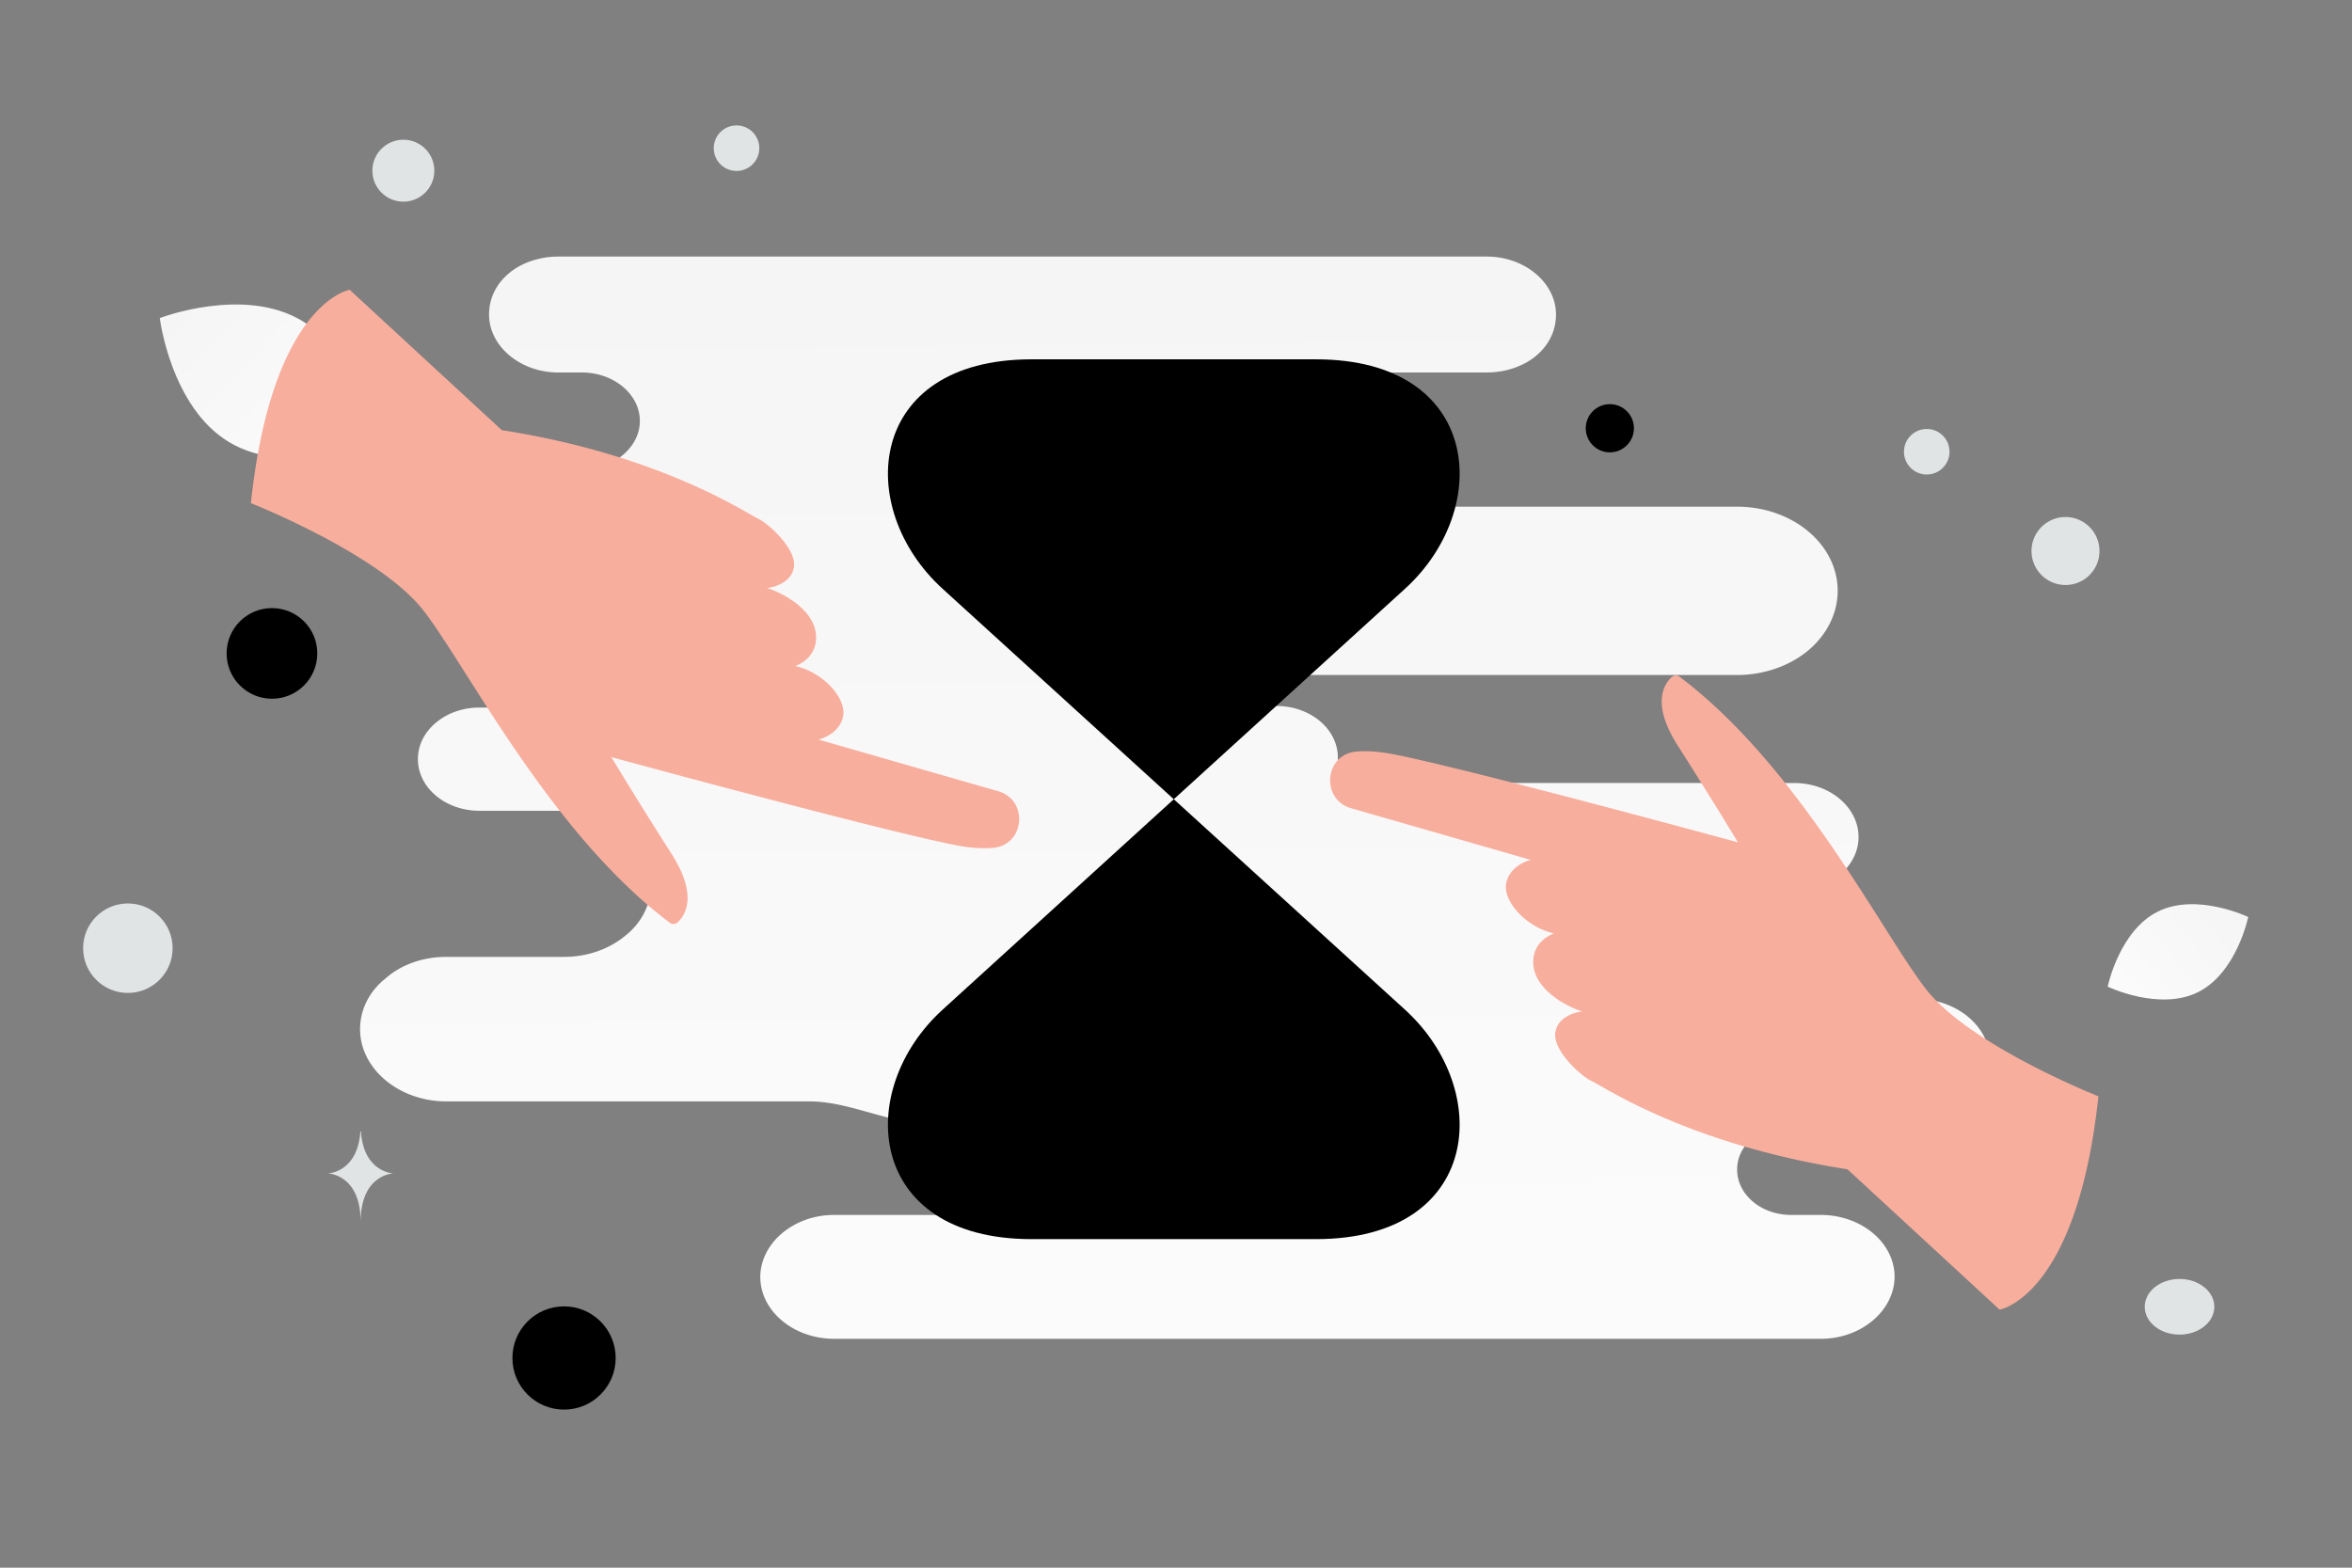 <svg width="900" height="600" viewBox="0 0 900 600" fill="none" xmlns="http://www.w3.org/2000/svg"><rect x="0" y="0" width="900" height="600" fill="#808080" stroke="none"/><path fill="transparent" d="M0 0h900v600H0z"/><path d="M841.061 379.732c-14.844 7.363-34.546-2.105-34.546-2.105s4.379-21.403 19.231-28.756c14.844-7.364 34.538 2.094 34.538 2.094s-4.378 21.403-19.223 28.767z" fill="url(#a)"/><path d="M87.677 169.22c22.347 13.393 54.406 1.012 54.406 1.012s-4.192-34.09-26.551-47.468c-22.346-13.393-54.393-1.027-54.393-1.027s4.192 34.09 26.538 47.483z" fill="url(#b)"/><circle cx="104.065" cy="250.081" r="17.349" transform="rotate(180 104.065 250.081)" fill="#000"/><circle r="19.758" transform="matrix(-1 0 0 1 215.833 519.743)" fill="#000"/><circle r="9.22" transform="matrix(-1 0 0 1 616.011 163.904)" fill="#000"/><circle r="11.855" transform="matrix(-1 0 0 1 154.344 65.327)" fill="#E1E4E5"/><circle r="17.123" transform="matrix(-1 0 0 1 48.93 362.902)" fill="#E1E4E5"/><circle r="8.714" transform="matrix(-1 0 0 1 737.272 172.897)" fill="#E1E4E5"/><circle r="13.011" transform="matrix(0 1 1 0 790.366 210.887)" fill="#E1E4E5"/><circle r="8.714" transform="matrix(-1 0 0 1 281.835 56.714)" fill="#E1E4E5"/><ellipse rx="13.315" ry="10.652" transform="matrix(-1 0 0 1 834.005 500.147)" fill="#E1E4E5"/><path d="M137.912 432.986h.182c1.078 15.867 12.441 16.111 12.441 16.111s-12.53.254-12.53 18.587c0-18.333-12.53-18.587-12.53-18.587s11.358-.244 12.437-16.111z" fill="#E1E4E5"/><path d="M733.313 382.333h-54.799c-13.427 0-24.677-9.117-24.677-20.665 0-5.774 2.903-10.94 7.258-14.586 4.355-3.647 10.524-6.078 17.419-6.078h7.984c6.895 0 13.065-2.431 17.42-6.078 4.355-3.647 7.258-8.813 7.258-14.587 0-11.244-10.887-20.664-24.678-20.664H519.102c-4.361 0-7.162-5.364-7.162-9.725 0-10.94-10.524-19.753-23.589-19.753h-62.3a5.926 5.926 0 1 1 0-11.851h238.673c10.524 0 20.323-3.647 27.218-9.421 6.895-5.774 11.25-13.979 11.25-22.792 0-17.929-17.42-32.212-38.468-32.212H541.438c-19.331 0-38.474-14.891-57.804-14.891h-68.865c-10.07 0-18.233-8.163-18.233-18.233s8.163-18.234 18.233-18.234h154.148c7.258 0 14.153-2.431 18.871-6.381 4.717-3.951 7.621-9.421 7.621-15.803 0-12.155-11.976-22.184-26.492-22.184H213.631c-7.258 0-14.153 2.431-18.871 6.382-4.718 3.95-7.621 9.421-7.621 15.802 0 12.156 11.976 22.184 26.492 22.184h9.073c11.976 0 22.137 8.205 22.137 18.538 0 5.166-2.54 9.724-6.532 13.067s-9.436 5.47-15.605 5.47h-43.912c-7.621 0-14.879 2.735-19.96 6.989-5.08 4.255-8.347 10.029-8.347 16.714 0 13.068 12.702 23.4 27.944 23.4h44.638c14.516 0 26.492 10.028 26.492 22.184 0 6.078-2.903 11.548-7.621 15.498-4.718 3.951-11.25 6.382-18.508 6.382h-39.92c-6.532 0-12.339 2.127-16.694 5.774-4.355 3.647-6.895 8.509-6.895 13.979 0 10.94 10.524 19.753 23.589 19.753h32.299c18.508 0 33.387 12.459 33.387 27.958 0 7.597-3.629 14.89-9.799 19.753-6.169 5.166-14.516 8.205-23.588 8.205h-45.001c-9.072 0-17.419 3.039-23.226 8.205-6.169 4.862-9.798 11.852-9.798 19.449 0 15.194 14.879 27.654 33.024 27.654h138.963c15.342 0 30.415 8.509 45.757 8.509h25.349c9.65 0 17.474 7.823 17.474 17.473 0 9.651-7.824 17.474-17.474 17.474h-61.64c-7.984 0-14.879 2.735-19.96 6.99-5.081 4.254-8.347 10.332-8.347 16.714 0 13.067 12.702 23.703 28.307 23.703H696.66c7.984 0 14.879-2.735 19.96-6.989 5.08-4.255 8.346-10.333 8.346-16.714 0-13.068-12.701-23.704-28.306-23.704h-11.251c-11.612 0-20.685-7.901-20.685-17.322 0-4.862 2.177-9.116 6.169-12.155 3.629-3.039 9.073-5.166 14.879-5.166h47.541c7.984 0 14.879-2.735 19.96-6.99 5.081-4.254 8.347-10.332 8.347-16.714 0-13.675-12.702-24.311-28.307-24.311z" fill="url(#c)"/><path d="M503.602 137.526H394.705c-63.187 0-68.061 56.906-33.946 87.885l176.789 160.953c34.114 30.978 29.241 87.885-33.946 87.885H394.705c-63.187 0-68.061-56.907-33.946-87.885l176.789-160.953c34.114-30.979 29.241-87.885-33.946-87.885z" fill="#000"/><path d="M96.002 192.571s49.126 19.379 66.02 41.068c16.713 21.46 48.491 85.106 94.287 119.533a2.31 2.31 0 0 0 2.938-.115c2.896-2.635 7.974-10.124-2.224-26.173-13.31-20.87-23.084-37.112-23.084-37.112s103.288 28.156 131.848 33.709c5.638 1.099 10.297 1.354 14.205 1.018 12.186-1.051 13.699-18.3 1.95-21.676l-68.746-19.776s7.955-1.776 9.413-8.889c1.363-6.731-7.344-16.774-18.3-19.255 0 0 8.764-2.744 7.903-12.161-.861-9.417-12.455-15.761-18.71-17.683 0 0 8.926-.81 10.267-7.773 1.34-6.962-9.704-17.012-13.983-18.949-4.279-1.938-36.929-24.229-97.77-33.707l-58.208-53.718s-29.613 4.851-37.806 81.659zm706.961 227.015s-49.126-19.379-66.02-41.068c-16.714-21.46-48.491-85.107-94.288-119.533a2.309 2.309 0 0 0-2.937.115c-2.896 2.634-7.974 10.124 2.224 26.173 13.31 20.87 23.084 37.112 23.084 37.112s-103.288-28.156-131.849-33.71c-5.637-1.099-10.297-1.353-14.204-1.017-12.186 1.051-13.699 18.3-1.95 21.676l68.746 19.776s-7.955 1.776-9.414 8.888c-1.362 6.732 7.345 16.775 18.301 19.256 0 0-8.764 2.744-7.903 12.161.861 9.417 12.455 15.761 18.709 17.683 0 0-8.926.81-10.266 7.773-1.34 6.962 9.704 17.012 13.983 18.949 4.279 1.938 36.929 24.229 97.77 33.707l58.208 53.717s29.612-4.85 37.806-81.658z" fill="#F8AE9D"/><defs><linearGradient id="a" x1="784.058" y1="402.701" x2="906.494" y2="305.853" gradientUnits="userSpaceOnUse"><stop stop-color="#fff"/><stop offset="1" stop-color="#EEE"/></linearGradient><linearGradient id="b" x1="174.151" y1="212.331" x2="-5.654" y2="45.268" gradientUnits="userSpaceOnUse"><stop stop-color="#fff"/><stop offset="1" stop-color="#EEE"/></linearGradient><linearGradient id="c" x1="463.003" y1="744.624" x2="454.523" y2="-352.47" gradientUnits="userSpaceOnUse"><stop stop-color="#fff"/><stop offset="1" stop-color="#EEE"/></linearGradient></defs></svg>